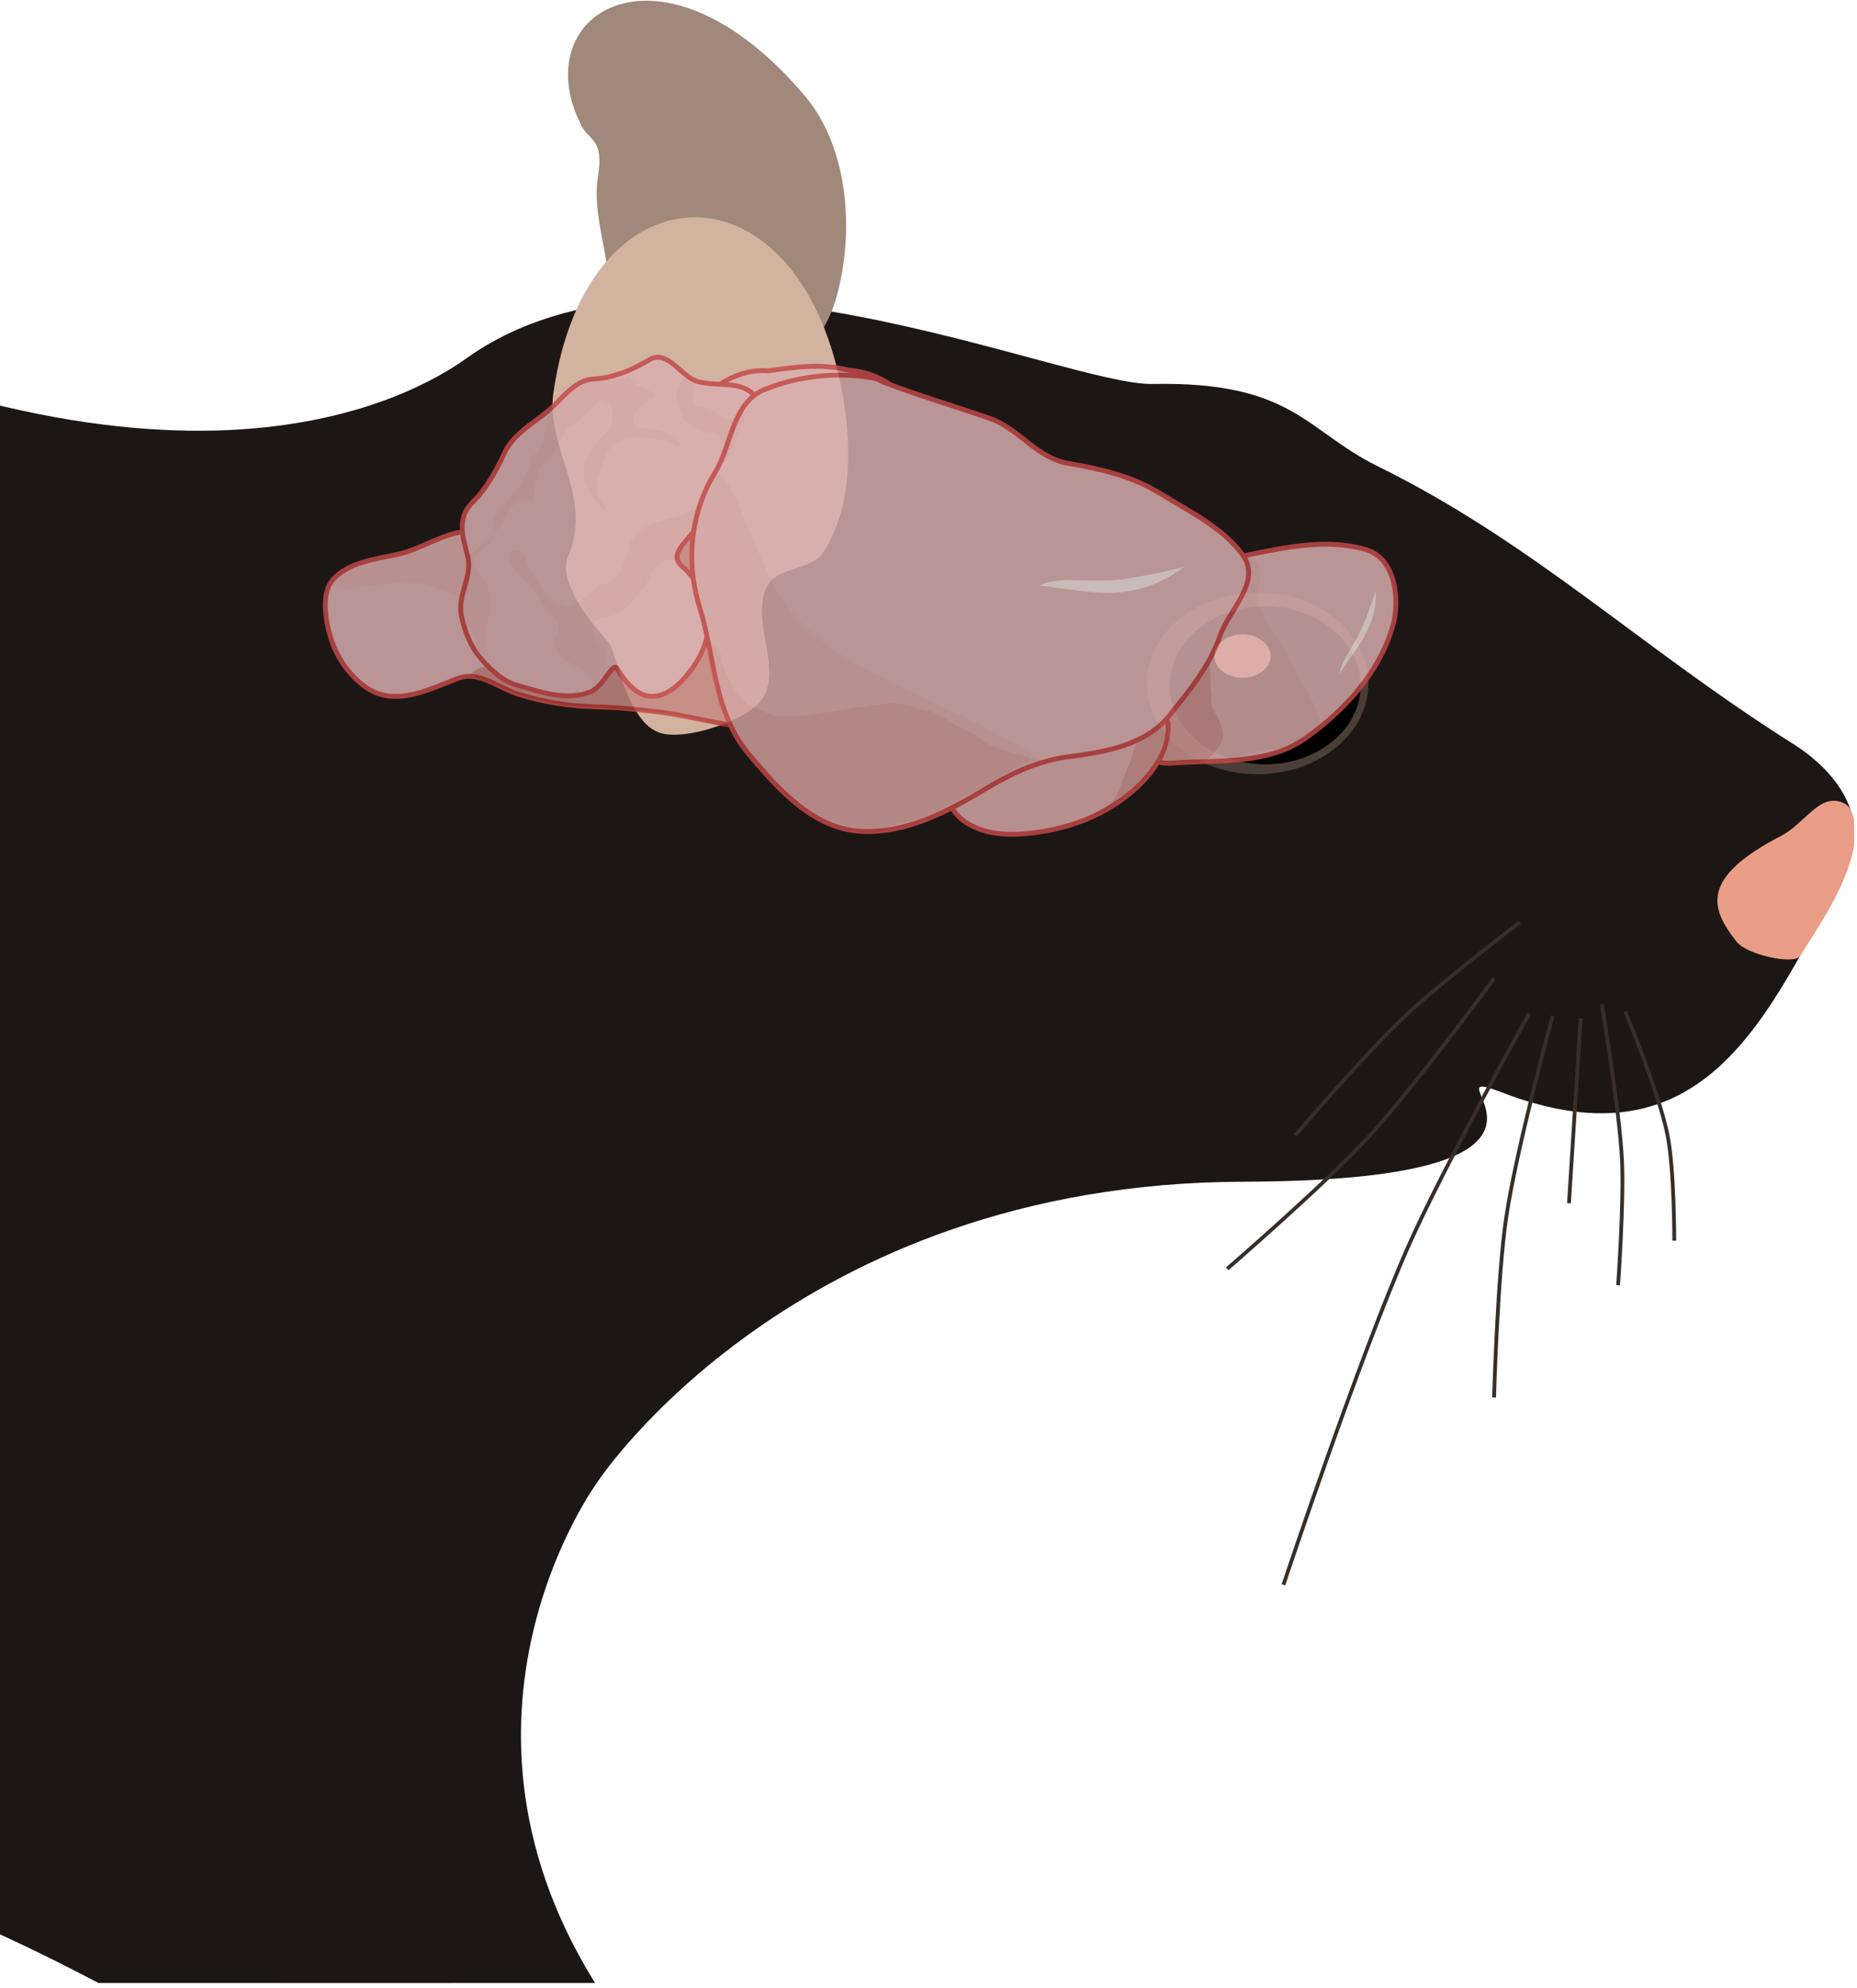 <?xml version="1.0" encoding="UTF-8" standalone="no"?>
<!DOCTYPE svg PUBLIC "-//W3C//DTD SVG 1.1//EN" "http://www.w3.org/Graphics/SVG/1.1/DTD/svg11.dtd">
<svg width="100%" height="100%" viewBox="0 0 199 213" version="1.1" xmlns="http://www.w3.org/2000/svg" xmlns:xlink="http://www.w3.org/1999/xlink" xml:space="preserve" xmlns:serif="http://www.serif.com/" style="fill-rule:evenodd;clip-rule:evenodd;">
    <g transform="matrix(1,0,0,1,-1240.62,-1106.36)">
        <g id="mouse_head_with_brain.svg" transform="matrix(1,0,0,1,1339.96,1212.6)">
            <g transform="matrix(1,0,0,1,-99.345,-106.234)">
                <clipPath id="_clip1">
                    <rect x="0" y="0" width="198.691" height="212.467"/>
                </clipPath>
                <g clip-path="url(#_clip1)">
                    <g id="Layer-1" serif:id="Layer 1" transform="matrix(4.167,0,0,4.167,-1516.81,-870.967)">
                        <g id="g151086">
                            <g id="g1205" transform="matrix(-0.347,0,0,0.347,411.72,209.032)">
                                <g id="Back-Foot" serif:id="Back Foot" transform="matrix(1,0,0,1,-94.472,-199.003)">
                                    <path id="path24383-7" d="M193.232,348.389L188.028,350.557C188.028,350.557 193.369,357.986 191.67,361.399C188.587,367.594 177.247,372.482 171.983,367.99C170.913,367.077 173.549,364.931 172.677,363.827C172.156,363.167 170.595,363.393 170.162,363.654C169.728,363.914 166.282,366.468 164.091,366.255C162.558,366.107 160.338,365.192 160.275,363.654C160.218,362.278 165.582,361.942 164.611,360.965C164.568,360.922 159.955,362.561 159.581,361.312C158.941,359.179 163.341,358.885 165.392,358.016C167.472,357.135 169.696,356.621 171.896,356.108C174.354,355.535 177.12,355.979 179.355,354.807C182.747,353.028 187.414,346.617 187.414,346.617L193.232,348.389Z" style="fill:rgb(168,115,94);fill-rule:nonzero;"/>
                                </g>
                                <g id="Feet" transform="matrix(1,0,0,1,-94.472,-199.003)">
                                    <path id="path21404-3" d="M203.292,358.71C201.53,360.672 198.533,362.319 198.435,364.954C198.275,369.274 197.749,367.537 195.66,367.556C194.444,367.568 193.392,368.468 192.364,369.117C191.67,369.557 191.066,370.127 190.456,370.679C189.547,371.502 188.737,372.429 187.854,373.28C186.206,374.871 184.941,378.841 182.824,377.964C181.327,377.344 181.664,375.052 182.651,373.107C184.449,369.564 181.343,371.678 180.569,371.893C175.97,373.169 177.216,374.322 175.365,375.362C173.145,376.609 170.279,375.651 167.733,375.709C165.759,375.754 167.943,374.551 167.606,374.239C167.308,373.962 165.378,374.305 164.785,373.627C164.288,373.06 166.846,373.151 166.693,372.413C166.466,371.324 163.444,372.57 163.397,371.893C163.329,370.904 164.378,370.365 169.468,369.117C171.198,368.693 172.366,367.045 173.804,365.995C176.709,363.875 180.045,362.227 182.477,359.577C184.865,356.977 185.012,352.393 188.028,350.557C195.358,346.097 210.19,340.819 213.7,348.649C215.673,353.053 206.516,355.12 203.292,358.71L203.292,358.71Z" style="fill:rgb(246,168,138);fill-rule:nonzero;"/>
                                </g>
                                <g id="Body" transform="matrix(1,0,0,1,-94.472,-199.003)">
                                    <path id="path559-48" d="M378.507,275.969C349.881,162.193 259.008,218.248 255.676,219.944C218.986,238.616 201.33,228.309 197.395,225.495C181.908,214.422 153.146,227.532 146.572,227.403C136.154,227.198 135.218,230.86 129.92,233.474C118.24,239.236 110.378,246.96 99.048,254.094C97.213,255.249 92.622,258.837 95.424,263.949C100.901,273.943 105.509,285.733 120.69,279.894C127.068,277.441 110.922,286.437 139.824,286.517C173.129,286.61 187.659,308.717 187.659,308.717C187.659,308.717 200.66,326.257 187.414,346.617L188.028,350.557C188.028,350.557 201.211,354.2 203.292,358.71C203.292,358.71 242.362,331.899 256.345,337.05C270.327,342.202 272.275,343.176 308.84,347.844C320.369,349.316 312.765,353.976 312.765,353.976L339.258,353.976C339.258,353.976 358.269,336.928 378.63,342.079C393.348,331.899 394.575,320.492 394.575,320.492C384.5,300.743 382.017,289.918 378.507,275.969Z" style="fill:rgb(28,23,21);fill-rule:nonzero;"/>
                                </g>
                                <g id="Eyes" transform="matrix(1,0,0,1,-94.472,-199.003)">
                                    <g id="g26586-76">
                                        <ellipse id="path25586-67-1" cx="138.775" cy="249.584" rx="8.215" ry="6.738" style="fill:rgb(75,61,55);"/>
                                        <ellipse id="path25586-67" cx="138.202" cy="249.735" rx="7.068" ry="5.854"/>
                                        <ellipse id="path25803-2" cx="139.893" cy="247.567" rx="2.081" ry="1.604" style="fill:rgb(255,204,170);"/>
                                    </g>
                                </g>
                                <g id="Eyes-2" serif:id="Eyes 2" transform="matrix(1,0,0,1,-94.472,-199.003)">
                                    <path id="path39409-5" d="M176.252,228.38C173.423,226.844 170.871,224.119 169.997,221.021C168.626,216.162 169.069,209.912 172.327,206.057C182.92,193.524 193.15,199.877 188.886,208.265C188.282,209.452 187.203,209.198 187.659,212.067C187.949,213.891 187.502,215.77 187.168,217.586C186.433,221.597 187.258,227.112 183.857,229.361C181.725,230.771 178.499,229.599 176.252,228.38Z" style="fill:rgb(160,137,122);fill-rule:nonzero;"/>
                                </g>
                                <g id="Eyes-1" serif:id="Eyes 1" transform="matrix(1,0,0,1,-94.472,-199.003)">
                                    <path id="path26625-4" d="M170.978,239.909C168.728,236.466 168.838,231.68 169.629,227.644C172.966,210.625 188.566,210.926 190.971,228.134C191.527,232.119 187.981,235.782 189.867,240.154C190.815,242.354 187.291,246.042 186.8,246.655C186.31,247.268 185.526,252.549 182.998,253.278C181.14,253.814 176.889,252.423 175.639,250.948C173.757,248.728 176.57,244.706 175.026,242.24C174.2,240.92 171.83,241.212 170.978,239.909Z" style="fill:rgb(210,179,160);fill-rule:nonzero;"/>
                                    <path id="path40767-4" d="M95.271,258.491C97.079,257.584 98.165,259.953 99.962,260.883C106.052,264.033 105.195,266.292 103.274,268.733C102.493,269.724 99.003,270.452 98.582,269.806C96.547,266.678 94.877,263.948 94.523,261.336C94.333,259.939 94.694,258.781 95.271,258.491Z" style="fill:rgb(234,157,134);fill-rule:nonzero;"/>
                                </g>
                                <g id="Whiskers" transform="matrix(1,0,0,1,-94.472,-199.003)">
                                    <path id="path44781-0" d="M111.533,273.889C111.533,273.889 109.027,279.879 108.395,283.042C107.881,285.612 107.891,290.888 107.891,290.888" style="fill:none;fill-rule:nonzero;stroke:rgb(56,46,41);stroke-width:0.28px;"/>
                                    <path id="path44783-4" d="M113.268,273.369C113.268,273.369 111.955,281.064 111.765,284.954C111.615,288.028 112.054,294.184 112.054,294.184" style="fill:none;fill-rule:nonzero;stroke:rgb(56,46,41);stroke-width:0.28px;"/>
                                    <path id="path44785-1" d="M114.829,274.41L115.696,288.113" style="fill:none;fill-rule:nonzero;stroke:rgb(56,46,41);stroke-width:0.28px;"/>
                                    <path id="path44787-9" d="M116.91,274.236C116.91,274.236 119.599,284.109 120.346,289.159C120.999,293.571 121.247,302.51 121.247,302.51" style="fill:none;fill-rule:nonzero;stroke:rgb(56,46,41);stroke-width:0.28px;"/>
                                    <path id="path44789-7" d="M118.645,274.063C118.645,274.063 124.997,285.413 127.622,291.352C131.218,299.488 136.858,316.386 136.858,316.386" style="fill:none;fill-rule:nonzero;stroke:rgb(56,46,41);stroke-width:0.28px;"/>
                                    <path id="path44791-9" d="M121.247,271.461C121.247,271.461 127.2,279.574 130.606,283.263C133.825,286.75 141.021,292.97 141.021,292.97" style="fill:none;fill-rule:nonzero;stroke:rgb(56,46,41);stroke-width:0.28px;"/>
                                    <path id="path44793-0" d="M119.339,267.298C119.339,267.298 125.177,271.727 127.84,274.234C130.759,276.984 135.991,283.083 135.991,283.083" style="fill:none;fill-rule:nonzero;stroke:rgb(56,46,41);stroke-width:0.28px;"/>
                                </g>
                            </g>
                            <g id="g139008" transform="matrix(-0.055,0,0,0.055,398.987,212.448)">
                                <g opacity="0.83">
                                    <path id="path881" d="M53.477,197.226C35.118,193.413 15.494,189.143 -2.763,194.533C-16.39,198.556 -18.645,217.63 -15.386,229.558C-9.335,251.704 7.604,270.18 26.099,283.017C43.924,295.388 67.372,292.705 88.281,294.362C104.823,295.674 108.268,275.513 104.694,261.777C98.481,237.894 81.493,219.584 62.094,205.854C58.958,203.635 57.349,198.03 53.477,197.226Z" style="fill:rgb(218,175,175);fill-rule:nonzero;stroke:rgb(196,72,72);stroke-width:2.27px;"/>
                                    <path id="path39830" d="M18.696,277.174C20.201,265.232 28.52,255.921 33.341,245.13C37.783,235.185 47.8,227.249 47.786,215.787C47.779,210.463 44.524,203.741 49.438,199.634C54.964,195.014 62.975,196.492 69.253,198.587C79.583,202.035 87.092,210.91 91.191,220.786C94.261,228.182 96.285,235.971 99.651,243.235C103.596,251.749 114.444,256.614 100.831,292.363C98.557,298.334 64.112,295.065 57.623,291.954C53.762,290.104 49.751,289.003 45.539,288.401C35.948,287.03 17.389,287.546 18.696,277.174Z" style="fill:rgb(137,20,0);fill-opacity:0.05;fill-rule:nonzero;"/>
                                    <path id="path31318" d="M74.24,293.49C69.975,292.725 67.903,288.541 65.219,285.635C62.996,280.958 65.13,275.655 67.408,271.432C68.756,269.17 70.505,266.496 69.428,263.771C69.967,260.24 70.134,256.653 69.933,253.086C71.331,249.07 68.792,244.82 70.174,240.838C72.013,237.469 76.326,237.81 79.597,237.388C86.009,236.451 92.644,237.999 98.395,240.808C102.151,243.6 107.154,245.077 109.552,249.394C113.542,254.721 119.592,258.904 121.142,265.733C122.236,270.328 121.086,275.06 121.531,279.708C121.27,283.238 117.696,284.931 114.877,286.245C111.187,289.503 105.964,289.258 101.656,291.142C97.157,292.57 94.072,294.519 89.477,293.742C84.884,293.607 78.852,293.912 74.24,293.49L74.24,293.49Z" style="fill:rgb(137,20,0);fill-opacity:0.15;fill-rule:nonzero;"/>
                                    <g id="g31032">
                                        <path id="path877" d="M419.503,186.158C409.968,185.596 399.267,187.215 395.186,198.037C391.974,206.552 380.582,198.899 372.884,199.285C360.728,199.895 333.247,172.115 321.551,175.801C315.891,177.585 302.052,181.146 300.214,181.821C290.956,185.219 281.055,186.271 272.149,190.974C254.372,200.362 259.171,235.517 247.522,252.265C239.683,263.537 252.153,274.463 262.449,276.493C272.469,278.47 283.14,278.167 293.221,276.694C305.13,274.954 316.833,271.745 328.786,270.332C337.888,269.256 347.126,268.231 356.327,268.061C369.245,267.823 382.021,265.833 394.241,261.923C403.316,259.019 412.034,250.993 421.941,254.731C433.75,259.185 446.965,266.109 459.182,261.82C468.491,258.552 477.133,247.982 480.656,237.889C483.808,228.863 486.226,215.124 480.295,208.479C473.087,200.403 460.421,199.012 449.816,196.658C439.111,194.281 430.279,187.716 419.503,186.158L419.503,186.158ZM323.373,205.734C321.559,206.093 320.448,206.312 323.373,205.734Z" style="fill:rgb(218,175,175);fill-rule:nonzero;stroke:rgb(196,72,72);stroke-width:2.27px;"/>
                                        <path id="path24227" d="M416.153,253.299C411.996,247.578 404.526,249.457 398.951,245.962C390.647,240.757 381.83,236.198 375.265,228.626C369.248,221.688 362.207,215.767 356.165,208.787C350.323,202.037 343.852,195.749 336.061,191.14C327.74,186.218 319.68,180.092 310.067,178.092C301.319,176.272 292.228,180.075 285.972,185.665C280.756,190.327 280.436,198.43 277.232,204.612C274.237,210.391 272.761,216.522 271.471,222.875C270.029,229.976 267.496,236.155 266.804,243.412C266.154,250.229 265.738,258.089 271.581,262.729C276.303,266.479 278.704,272.704 284.254,275.332C289.197,277.674 295.331,278.208 300.942,276.41C313.031,272.536 324.735,270.401 336.699,269.904C345.221,269.55 353.723,268.086 362.299,267.983C368.585,267.907 375.485,266.696 381.267,265.329C388.175,263.697 394.904,262.087 401.311,258.982C406.409,256.511 416.153,253.299 416.153,253.299Z" style="fill:rgb(137,20,0);fill-opacity:0.25;fill-rule:nonzero;"/>
                                    </g>
                                    <path id="path879" d="M89.782,275.724C88.938,291.262 101.075,304.454 113.543,312.871C123.86,319.835 135.71,324.161 147.954,326.209C160.165,328.251 173.785,329.022 184.563,321.926C191.522,317.345 195.737,308.102 192.479,299.946C187.928,288.554 176.977,281.419 165.801,277.617C143.089,269.892 118.379,268.364 94.89,272.678C92.918,273.04 89.89,273.737 89.782,275.724Z" style="fill:rgb(214,167,166);fill-rule:nonzero;stroke:rgb(196,72,72);stroke-width:2.27px;"/>
                                    <path id="path883" d="M303.198,119.709C295.446,114.083 286.555,110.092 276.844,110.942C264.413,109.195 251.597,107.346 239.255,110.627C225.661,111.465 210.171,120.166 209.264,135.12C207.076,149.421 221.991,156.764 233.92,158.224C252.216,162.119 273.895,158.308 286.263,143.251C289.242,135.125 297.481,131.382 303.084,125.647C304.207,123.884 304.401,121.491 303.198,119.709L303.198,119.709Z" style="fill:rgb(218,175,175);fill-rule:nonzero;stroke:rgb(196,72,72);stroke-width:2.27px;"/>
                                    <path id="path871" d="M283.083,122.653C288.932,115.508 300.213,118.274 309.159,116.132C317.273,114.189 323.754,100.751 332.204,105.662C340.637,110.562 348.818,114.208 358.711,114.773C367.519,115.276 373.147,124.212 379.72,129.653C386.96,135.644 396.089,140.635 400.049,149.198C404.145,158.054 408.575,165.954 415.136,172.497C422.687,180.028 419.482,188.893 417.254,197.987C415.054,206.97 422.221,215.705 420.301,225.257C418.807,232.687 415.855,240.142 410.837,245.826C406.315,250.95 400.748,256.135 394.177,257.954C383.148,261.007 371.502,265.498 359.757,260.962C354.177,258.808 349.313,246.994 347.599,249.888C343.189,257.334 337.097,264.155 329.252,263.003C322.075,261.949 316.288,255.497 312.14,249.78C307.067,242.788 303.817,233.805 304.877,225.335C305.941,216.829 310.115,208.376 317.089,202.306C324.816,195.582 311.004,188.808 309.369,181.629C307.095,171.649 300.714,163.539 296.817,154.248C293.198,145.622 291.615,136.25 286.001,128.478C284.723,126.71 281.708,124.333 283.083,122.653Z" style="fill:rgb(218,175,175);fill-rule:nonzero;stroke:rgb(196,72,72);stroke-width:2.27px;"/>
                                    <path id="path55624" d="M125.158,319.259C121.8,315.445 115.7,314.113 113.701,309.166C111.924,304.769 110.525,300.238 108.477,295.959C106.792,292.439 106.053,288.556 104.746,284.886C102.997,279.978 98.045,277.202 93.804,274.576C91.153,272.934 89.146,277.003 90.2,279.554C91.543,282.805 92.837,286.035 93.8,289.443C95.921,296.95 101.351,303.163 107.692,307.689C112.705,311.267 116.986,316.034 122.712,318.514C123.495,318.854 125.722,319.899 125.158,319.259Z" style="fill:rgb(137,20,0);fill-opacity:0.15;fill-rule:nonzero;"/>
                                    <path id="path869" d="M222.738,116.275C206.447,122.548 189.643,127.44 173.167,133.189C159.357,138.009 151.587,151.557 136.572,154.173C121.784,156.749 106.853,160.014 93.747,168.138C80.074,176.614 64.434,183.995 54.993,196.963C45.863,209.504 61.462,222.805 65.64,235.048C70.465,249.188 80.14,260.612 89.184,272.015C100.024,285.682 118.914,289.162 135.288,291.188C150.885,293.118 163.596,299.386 176.489,307.168C193.418,317.386 212.649,327.083 232.67,326.296C255.353,325.404 271.992,306.727 285.986,290.032C302.419,270.429 301.798,244.259 308.928,221.269C315.424,200.325 313.207,177.153 301.704,158.558C293.794,145.773 293.878,125.76 278.24,119.556C262.252,113.213 244.093,111.241 227.144,114.408C225.573,114.701 224.231,115.7 222.738,116.275Z" style="fill:rgb(218,175,175);fill-rule:nonzero;stroke:rgb(196,72,72);stroke-width:2.27px;"/>
                                    <path id="path110235" d="M149.25,293.25C183.769,268.162 238.388,255.443 263.932,225.754C281.458,209.799 295.478,145.033 303.601,161.647C306.43,172.66 312.854,182.699 312.742,194.351C312.725,213.999 304.87,232.521 302.903,251.954C298.915,271.123 285.873,294.806 270,307.5C256.323,318.886 247.315,328.199 228.264,326.428C208.891,325.82 193.255,312.983 176.254,305.349C166.953,302.492 159.489,291.335 149.25,293.25Z" style="fill:rgb(137,20,0);fill-opacity:0.05;fill-rule:nonzero;"/>
                                    <path id="path123436" d="M341.533,113.49C340.385,119.205 329.976,119.363 329.634,122.969C334.388,125.402 344.686,132.12 337.855,137.455C330.584,138.568 321.881,137.591 317.856,145.609C317.118,148.115 324.645,143.178 327.534,143.315C334.264,142.745 342.043,139.972 348.002,144.588C353.01,148.293 354.405,154.516 356.086,160.734C359.225,167.413 354.696,172.018 351.61,177.298C357.389,173.516 362.101,166.773 363.058,159.744C363.33,151.848 358.087,145.253 352.857,139.991C348.281,135.057 347.734,126.209 354.978,124.048C359.715,128.844 364.383,133.942 370.297,137.646C374.547,143.675 376.75,150.637 383.265,155.247C385.757,161.204 386.71,168.414 386.228,174.982C384.166,179.769 387.899,168.118 392.093,171.963C399.462,172.641 400.665,184.956 404.722,185.854C407.797,178.369 399.49,175.046 396.96,169.593C391.923,164.048 389.193,157.69 386.907,150.795C380.243,146.441 382.447,137.826 379.21,131.567C374.293,126.324 369.396,120.489 362.969,117.161C361.689,111.964 350.317,114.691 345.162,114.494C343.907,114.373 342.665,114.052 341.533,113.49ZM404.698,187.301C405.751,193.303 417.879,195.241 413.293,202.766C409.276,209.021 404.76,215.467 407.312,223.379C407.914,230.591 410.641,236.898 408.797,244.328C412.637,243.541 413.6,233.489 417.378,230.199C423.35,223.401 417.969,215.033 417.12,207.594C415.442,202.443 421.766,196.67 414.213,195.654C411.555,192.039 407.357,191.146 404.698,187.301L404.698,187.301ZM385.586,177.003L385.55,178.19L385.586,177.003ZM313.078,113.726C305.564,115.408 318.565,127.941 308.035,127.453C302.258,127.97 298.154,135.684 291.802,132.735C288.848,130.648 284.181,126.938 287.984,133.204C291.538,139.523 293.299,150.176 297.98,153.772C301.309,149.249 294.386,139.636 304.781,139.903C311.371,138.949 317.311,134.532 318.815,127.772C321.013,122.652 319.785,114.279 313.078,113.726ZM309.183,173.949C306.333,183.006 316.128,188.739 317.127,196.79C317.602,199.804 316.866,203.827 319.721,199.653C326.863,197.355 331.639,204.988 333.777,210.632C338.838,216.929 343.802,224.882 352.483,226.043C361.687,226.785 360.139,235.898 354.013,239.769C351.621,243.888 355.347,249.079 348.517,250.012C352.234,252.671 355.389,258.263 359.82,261.067C359.718,261.203 357.261,254.43 361.233,252.775C367.102,247.589 378.989,245.608 376.425,235.102C370.598,227.893 380.41,223.835 383.523,217.684C386.944,210.561 394.863,206.834 397.861,199.408C400.664,192.115 389.13,194.05 389.872,200.376C385.862,208.764 380.258,217.095 371.621,221.18C364.956,221.356 360.785,214.226 355.272,210.795C346.115,209.798 343.244,199.608 341.533,191.979C338.742,184.532 330.785,181.832 323.727,180.268C318.652,178.842 313.103,177.765 309.183,173.949ZM385.802,214.348C384.246,216.603 387.708,212.326 385.802,214.348Z" style="fill:rgb(137,20,0);fill-opacity:0.05;fill-rule:nonzero;"/>
                                    <path id="path5-1" d="M82.153,202.392C97.054,213.73 111.337,215.523 124.307,214.469C133.058,213.823 141.495,212.092 150.235,211.412C141.498,207.475 133.823,209.103 125.866,208.915C118.19,209.202 110.292,208.684 102.128,206.833C95.56,205.818 88.904,204.389 82.153,202.392Z" style="fill:rgb(236,221,217);fill-rule:nonzero;"/>
                                    <path id="path5-0" d="M-7.218,213.879C-7.869,223.503 -4.276,231.61 0.234,238.642C3.245,243.394 6.665,247.84 9.69,252.582C8.811,247.273 5.676,243.236 3.298,238.819C0.785,234.616 -1.422,230.191 -3.092,225.455C-4.655,221.704 -6.054,217.853 -7.218,213.879Z" style="fill:rgb(236,221,217);fill-rule:nonzero;"/>
                                    <path id="path92733" d="M149.25,293.25C150.483,292.442 152.474,292.925 153.75,292.5C154.441,292.27 154.94,291.624 155.625,291.375C157.726,290.611 160.232,290.589 162.375,289.875C166.351,288.55 170.207,287.272 174,285.375C179.912,282.419 172.932,285.552 180,281.25C181.671,280.233 183.483,279.466 185.25,278.625C189.817,276.45 193.857,273.384 198.375,271.125C200.966,269.83 203.887,269.68 206.625,268.875C207.917,268.495 209.047,267.596 210.375,267.375C214.054,266.762 218.243,266.088 222,266.625C224.133,266.93 226.243,266.987 228.375,267.375C230.116,267.692 229.836,267.912 231.75,268.125C232.62,268.222 233.514,267.968 234.375,268.125C239.741,269.101 245.091,270.044 250.5,270.75C251.638,270.898 259.644,272.203 260.625,272.25C264.121,272.416 267.625,272.25 271.125,272.25C272.675,272.25 273.483,272.432 274.875,271.875C278.825,270.295 283.202,268.767 286.875,266.625C287.333,266.358 287.597,265.845 288,265.5C288.475,265.093 289.153,264.895 289.5,264.375C289.939,263.717 289.843,262.803 290.25,262.125C290.614,261.519 291.297,261.168 291.75,260.625C294.174,257.716 296.188,253.687 297.375,250.125C297.801,248.848 298.548,247.681 298.875,246.375C299.057,245.647 298.669,244.846 298.875,244.125C299.703,241.228 299.381,243.896 300.75,241.5C301.006,241.053 300.839,240.429 301.125,240C301.569,239.334 302.52,239.14 303,238.5C303.822,237.403 303.924,236.277 304.5,235.125C304.702,234.722 305.701,234 305.25,234C305.227,234 305.625,234.832 305.625,235.5C305.625,236.137 306,236.738 306,237.375C306,237.552 305.668,237.578 305.625,237.75C305.534,238.114 305.625,238.5 305.625,238.875C305.625,240.311 304.727,241.26 304.5,242.625C304.343,243.568 304.732,244.699 304.5,245.625C304.14,247.065 302.932,249.136 302.25,250.5C301.362,252.276 300.48,253.831 300,255.75C299.724,256.852 300.169,258.093 300.375,259.125C300.648,260.491 300.609,262.972 300.375,264.375C300.186,265.512 300.03,266.671 299.625,267.75C299.22,268.83 298.071,269.539 297.375,270.375C296.324,271.636 294.991,273.71 294.375,275.25C293.78,276.737 293.634,278.608 292.875,280.125C291.765,282.345 290.628,284.62 289.5,286.875C289.323,287.229 289.372,287.691 289.125,288C288.73,288.493 285.578,291.317 285,291.75C283.816,292.638 284.532,291.468 283.125,292.875C281.953,294.047 280.991,296.134 279.75,297.375C279.552,297.573 279.198,297.552 279,297.75C278.364,298.386 278.052,299.638 277.5,300.375C276.405,301.836 274.766,303.012 273.375,304.125C272.425,304.885 271.774,305.777 271.125,306.75C270.715,307.365 270.651,306.98 270,307.5C268.672,307.472 269.115,308.863 268.5,309.375C267.94,309.842 267.178,310.026 266.625,310.5C266.283,310.793 266.221,311.336 265.875,311.625C264.635,312.658 263.089,313.072 261.75,313.875C261.447,314.057 261.316,314.467 261,314.625C260.539,314.855 259.942,314.735 259.5,315C259.26,315.144 259.365,315.606 259.125,315.75C258.683,316.015 258.086,315.895 257.625,316.125C256.503,316.686 255.402,317.799 254.25,318.375C252.119,319.44 249.511,320.977 247.125,321.375C246.755,321.437 246.361,321.272 246,321.375C245.096,321.633 241.58,323.127 240.75,323.625C240.364,323.857 240.058,324.251 239.625,324.375C239.144,324.512 238.623,324.325 238.125,324.375C233.591,324.828 238.015,324.496 234,325.5C232.348,325.913 230.422,325.166 228.75,325.5C227.139,325.822 225.183,326.212 223.5,325.875C221.764,325.528 221.647,324.761 220.125,324C219.503,323.209 218.581,323.907 217.875,323.625C214.628,322.326 219.94,323.288 216,322.5C215.489,322.398 214.59,322.732 214.125,322.5C213.722,322.298 213.418,321.917 213,321.75C212.072,321.379 210.591,321.761 209.625,321.375C209.207,321.208 208.928,320.768 208.5,320.625C207.907,320.427 207.184,320.904 206.625,320.625C206.309,320.467 206.178,320.057 205.875,319.875C204.58,319.098 204.969,319.769 203.625,319.5C202.962,319.367 202.318,318.564 201.75,318.375C201.394,318.256 200.995,318.437 200.625,318.375C199.542,318.194 198.701,317.465 197.625,317.25C194.523,316.63 191.465,315.295 188.625,313.875C186.421,312.773 184.879,310.877 182.625,309.75C181.549,309.212 180.337,308.987 179.25,308.625C177.139,307.921 174.692,306.086 172.875,304.875C172.564,304.667 171.686,304.708 171.375,304.5C170.371,303.831 169.465,302.795 168.375,302.25C167.837,301.981 167.069,301.879 166.5,301.5C165.916,301.11 165.306,300.17 164.625,300C163.9,299.819 163.065,299.97 162.375,299.625C161.901,299.388 161.705,298.773 161.25,298.5C160.07,297.792 158.914,297.664 157.875,296.625C157.099,295.849 159.061,296.655 157.5,295.875C156.555,295.402 155.368,295.329 154.5,294.75C154.206,294.554 154.085,294.112 153.75,294C152.85,293.7 151.65,294.3 150.75,294C150.582,293.944 150.5,293.75 150.375,293.625C150,293.5 149.625,293.375 149.25,293.25Z" style="fill:rgb(137,20,0);fill-opacity:0.07;fill-rule:nonzero;"/>
                                    <path id="path131954" d="M418.961,215.844C419.845,216.021 420.738,216.593 421.612,216.375C422.995,216.029 423.985,214.74 425.325,214.253C425.989,214.012 426.764,214.439 427.446,214.253C429.663,213.649 431.65,212.387 433.81,211.602C438.5,209.896 441.26,210.011 446.538,210.011C453.822,210.011 458.863,210.844 466.16,212.132C466.306,212.158 468.385,211.919 468.812,212.132C471.734,213.593 477.699,212.992 480.479,211.602C480.795,211.444 481.54,211.955 481.54,211.602C481.54,211.354 476.394,206.284 475.706,205.768C474.441,204.819 472.878,204.354 471.463,203.647C468.363,202.097 473.315,204.375 468.281,203.116C467.515,202.925 466.91,202.306 466.16,202.056C465.657,201.888 465.043,202.293 464.569,202.056C463.647,201.595 462.839,200.926 461.918,200.465C461.454,200.233 460.244,200.577 459.796,200.465C458.49,200.138 457.378,199.244 456.084,198.874C454.438,198.404 452.433,198.144 450.781,197.813C449.914,197.64 448.967,198.093 448.129,197.813C447.146,197.485 446.088,196.507 444.947,196.222C443.704,195.911 439.331,195.535 438.583,195.161C438.229,194.985 438.369,194.338 438.053,194.101C437.625,193.78 434.585,193.132 434.34,193.04C430.667,191.663 424.842,187.367 420.552,188.798C419.37,189.191 419.91,190.29 419.491,190.919C419.272,191.248 418.71,191.17 418.43,191.449C416.819,193.06 416.22,210.185 416.839,212.662C417.06,213.546 418.463,215.098 418.961,215.844Z" style="fill:rgb(137,20,0);fill-opacity:0.05;fill-rule:nonzero;"/>
                                </g>
                            </g>
                        </g>
                    </g>
                </g>
            </g>
        </g>
    </g>
</svg>
